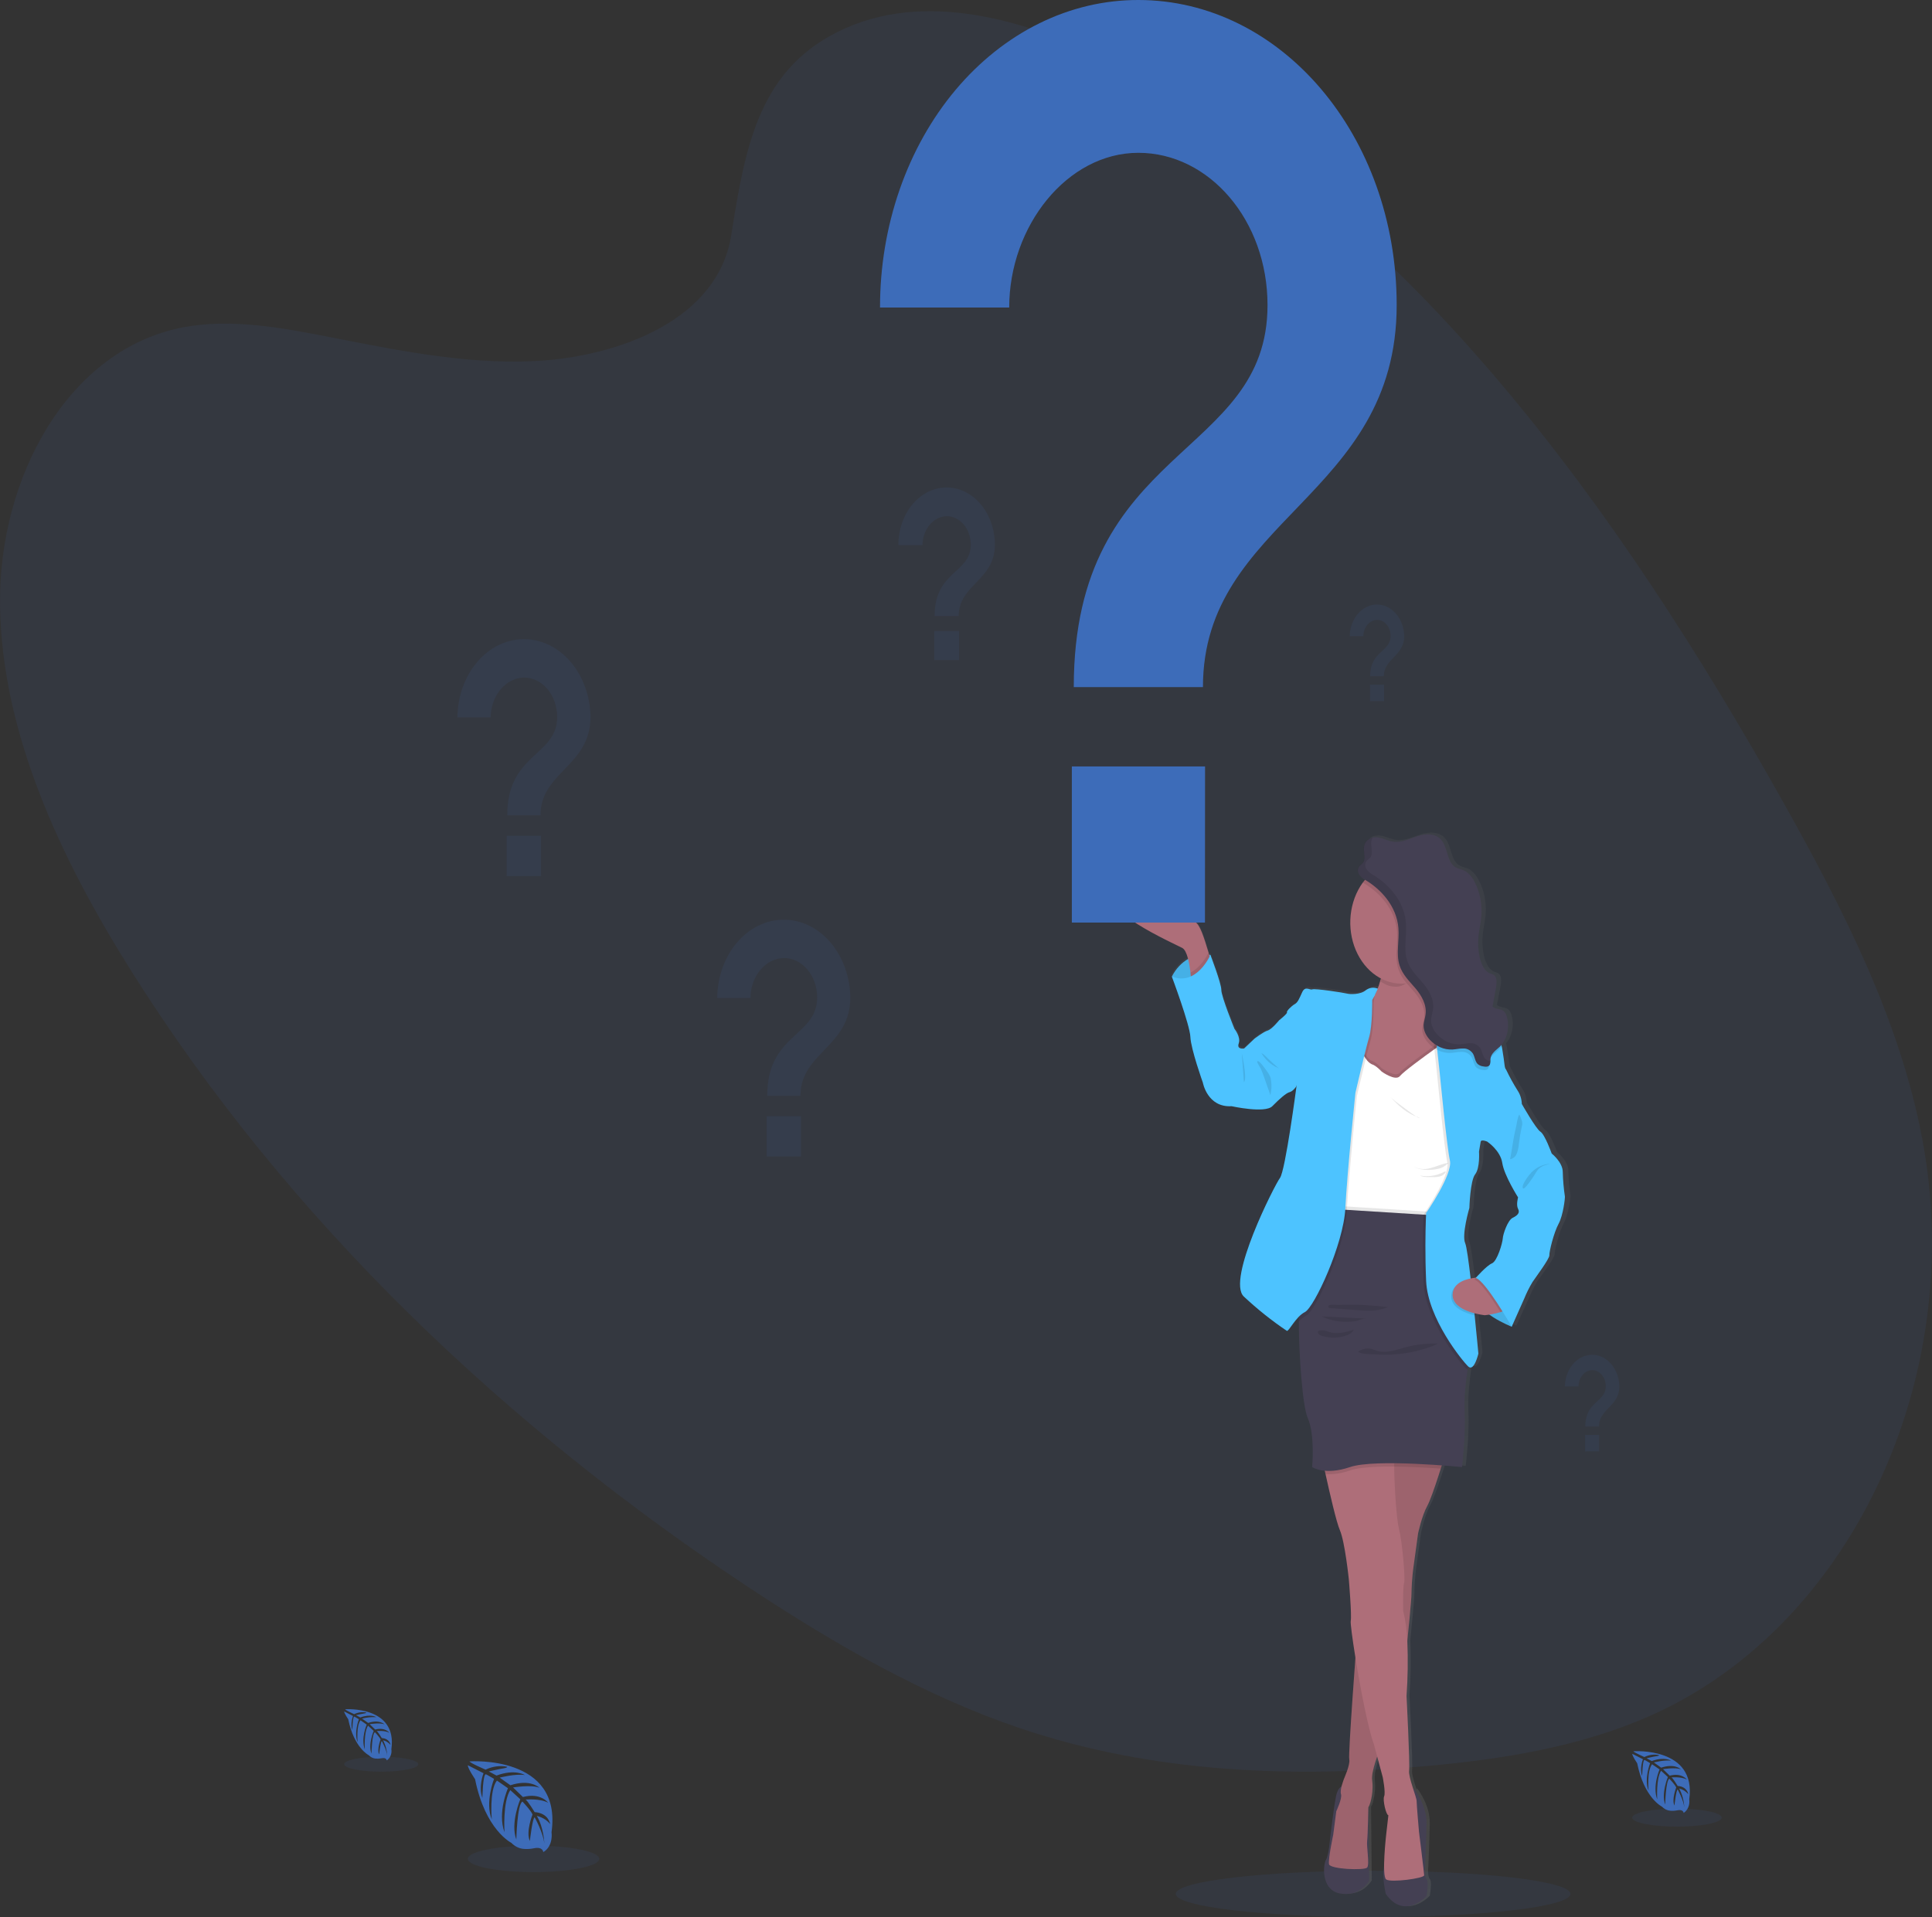 <svg width="530" height="526" viewBox="0 0 530 526" fill="none" xmlns="http://www.w3.org/2000/svg">
<rect x="0" y="0" width="530" height="526" fill="#333333" stroke="none"/>
<g id="information" clip-path="url(#clip12)">
<g id="background">
<path id="Vector" opacity="0.1" d="M232.041 7.694C255.888 -2.86 284.919 6.217 309.71 19.455C387.575 61.043 444.301 139.989 489.37 220.419C505.689 249.542 521.189 279.947 527.323 312.458C539.814 378.631 507.236 447.136 451.829 471.142C432.987 479.314 412.287 482.664 391.555 484.531C354.69 487.857 316.521 486.536 279.951 474.222C253.871 465.422 229.201 451.266 205.539 435.626C139.458 391.926 79.11 335.176 35.656 265.854C16.598 235.448 0.475 201.171 0.01 166.089C-0.454 131.007 18.747 95.755 50.338 89.789C63.399 87.325 77.215 89.89 90.693 92.53C110.538 96.421 130.652 100.513 150.27 98.816C170.537 97.05 196.897 87.621 200.592 64.582C204.504 39.847 208.226 18.236 232.041 7.694Z" fill="#3D6CB9"/>
<path id="Vector_2" d="M128.826 483.274C128.826 483.274 154.304 481.445 151.3 502.704C151.3 502.704 151.896 506.476 149.035 508.167C149.035 508.167 148.993 506.589 146.422 507.123C145.508 507.31 144.58 507.365 143.655 507.287C142.405 507.184 141.217 506.599 140.271 505.621C140.271 505.621 133.107 502.101 130.325 488.158C130.325 488.158 128.261 485.122 128.345 484.336L132.643 486.524C132.643 486.524 131.175 490.22 132.331 493.288C132.331 493.288 132.468 486.662 133.297 486.813C133.461 486.845 135.53 488.07 135.53 488.07C135.53 488.07 133.002 494.501 134.907 499.178C134.907 499.178 134.184 491.251 136.317 488.535L139.347 490.641C139.347 490.641 136.391 497.286 138.397 502.704C138.397 502.704 137.869 494.388 139.981 491.15L142.726 493.665C142.726 493.665 139.949 500.215 141.644 504.716C141.644 504.716 141.86 495.029 143.317 494.3C143.317 494.3 145.719 496.814 146.084 497.858C146.084 497.858 144.183 502.61 145.36 505.118C145.36 505.118 146.084 498.668 146.68 498.637C146.68 498.637 149.067 502.912 149.32 505.841C149.32 505.841 149.214 501.485 147.256 498.228C147.256 498.228 149.568 498.7 150.92 500.485C150.92 500.485 150.545 497.462 146.67 497.198C146.67 497.198 144.695 493.96 144.162 493.759C144.162 493.759 148.021 493.376 150.36 494.614C150.36 494.614 148.301 491.76 143.455 493.055L140.746 490.428C140.746 490.428 145.83 489.598 147.979 490.516C147.979 490.516 145.503 488.001 140.018 489.83L137.072 487.731C137.072 487.731 141.401 486.618 143.983 487.021C143.983 487.021 141.258 485.273 136.206 487.165L134.094 486.04C134.094 486.04 137.262 485.298 138.196 485.179C139.131 485.059 139.173 484.758 139.173 484.758C137.164 484.357 135.1 484.629 133.213 485.543C133.213 485.543 128.747 483.639 128.826 483.274Z" fill="#3D6CB9"/>
<path id="Vector_3" opacity="0.1" d="M146.374 513.648C156.334 513.648 164.408 512.024 164.408 510.021C164.408 508.018 156.334 506.394 146.374 506.394C136.414 506.394 128.34 508.018 128.34 510.021C128.34 512.024 136.414 513.648 146.374 513.648Z" fill="#3D6CB9"/>
<path id="Vector_4" d="M94.695 468.973C94.695 468.973 109.06 467.942 107.365 479.93C107.455 480.538 107.38 481.163 107.151 481.717C106.922 482.271 106.552 482.723 106.093 483.01C106.093 483.01 106.067 482.124 104.62 482.425C104.106 482.53 103.583 482.56 103.063 482.513C102.356 482.462 101.684 482.132 101.152 481.577C101.152 481.577 97.118 479.584 95.534 471.727C95.534 471.727 94.373 470.011 94.415 469.571L96.844 470.828C96.844 470.828 96.015 472.915 96.664 474.643C96.664 474.643 96.743 470.903 97.192 470.991C97.287 470.991 98.454 471.714 98.454 471.714C98.454 471.714 97.028 475.341 98.105 478C98.105 478 97.694 473.531 98.897 471.997L100.603 473.185C100.603 473.185 98.94 476.957 100.075 479.986C100.075 479.986 99.784 475.297 100.967 473.474L102.514 474.907C102.514 474.907 100.93 478.597 101.907 481.137C101.907 481.137 102.028 475.674 102.852 475.266C102.852 475.266 104.203 476.686 104.409 477.271C104.409 477.271 103.353 479.949 104.002 481.363C104.002 481.363 104.409 477.73 104.747 477.711C104.747 477.711 106.093 480.118 106.23 481.772C106.163 480.245 105.763 478.765 105.069 477.478C105.846 477.647 106.563 478.085 107.133 478.735C107.133 478.735 106.927 477.032 104.736 476.881C104.736 476.881 103.622 475.052 103.327 474.945C103.327 474.945 105.502 474.725 106.822 475.423C106.822 475.423 105.66 473.814 102.925 474.543L101.4 473.059C101.4 473.059 104.266 472.594 105.481 473.11C105.481 473.11 104.082 471.689 100.988 472.726L99.33 471.538C100.607 471.206 101.915 471.073 103.221 471.142C103.221 471.142 101.69 470.155 98.839 471.224L97.651 470.595C97.651 470.595 99.441 470.174 99.964 470.111C100.486 470.048 100.518 469.872 100.518 469.872C99.384 469.648 98.22 469.803 97.155 470.319C97.155 470.319 94.653 469.181 94.695 468.973Z" fill="#3D6CB9"/>
<path id="Vector_5" opacity="0.1" d="M104.588 486.096C110.204 486.096 114.756 485.179 114.756 484.047C114.756 482.915 110.204 481.998 104.588 481.998C98.973 481.998 94.42 482.915 94.42 484.047C94.42 485.179 98.973 486.096 104.588 486.096Z" fill="#3D6CB9"/>
<path id="Vector_6" d="M448.097 480.496C448.097 480.496 465.439 479.238 463.407 493.696C463.511 494.431 463.418 495.186 463.141 495.853C462.864 496.521 462.418 497.069 461.865 497.418C461.865 497.418 461.834 496.343 460.086 496.707C459.464 496.833 458.831 496.869 458.201 496.814C457.351 496.748 456.542 496.351 455.9 495.683C455.9 495.683 451.022 493.288 449.126 483.796C449.126 483.796 447.722 481.728 447.78 481.2L450.705 482.683C450.705 482.683 449.707 485.198 450.494 487.291C450.494 487.291 450.589 482.777 451.148 482.891C451.264 482.891 452.669 483.758 452.669 483.758C452.669 483.758 450.948 488.158 452.246 491.301C452.246 491.301 451.755 485.908 453.207 484.06L455.266 485.487C455.266 485.487 453.255 490.013 454.622 493.703C454.622 493.703 454.268 488.045 455.678 485.839L457.547 487.574C457.547 487.574 455.657 492.03 456.808 495.117C456.808 495.117 456.961 488.529 457.953 488.026C457.953 488.026 459.585 489.742 459.833 490.446C459.833 490.446 458.539 493.684 459.342 495.393C459.342 495.393 459.833 490.993 460.239 490.993C460.239 490.993 461.865 493.904 462.034 495.896C461.956 494.054 461.473 492.268 460.635 490.717C461.574 490.928 462.44 491.461 463.127 492.25C463.127 492.25 462.874 490.195 460.229 490.013C460.229 490.013 458.888 487.806 458.529 487.674C458.529 487.674 461.168 487.41 462.752 488.253C462.752 488.253 461.348 486.316 458.048 487.196L456.206 485.405C456.206 485.405 459.664 484.839 461.131 485.462C461.131 485.462 459.442 483.745 455.71 484.996L453.703 483.569C453.703 483.569 456.649 482.815 458.407 483.085C458.407 483.085 456.554 481.897 453.128 483.186L451.692 482.419C451.692 482.419 453.851 481.91 454.485 481.835C455.118 481.759 455.15 481.545 455.15 481.545C453.783 481.274 452.38 481.459 451.095 482.08C451.095 482.08 448.044 480.734 448.097 480.496Z" fill="#3D6CB9"/>
<path id="Vector_7" opacity="0.1" d="M460.039 501.177C466.817 501.177 472.313 500.071 472.313 498.706C472.313 497.342 466.817 496.236 460.039 496.236C453.26 496.236 447.764 497.342 447.764 498.706C447.764 500.071 453.26 501.177 460.039 501.177Z" fill="#3D6CB9"/>
</g>
<g id="woman">
<path id="Vector_8" opacity="0.1" d="M376.678 525.994C406.581 525.994 430.823 523.148 430.823 519.638C430.823 516.129 406.581 513.283 376.678 513.283C346.775 513.283 322.534 516.129 322.534 519.638C322.534 523.148 346.775 525.994 376.678 525.994Z" fill="#3D6CB9"/>
<path id="Vector_9" d="M430.818 327.89C430.485 325.677 430.293 323.437 430.242 321.189C430.242 318.493 427.165 316.104 427.165 316.104C427.165 316.104 425.264 310.868 423.997 310.095C422.73 309.322 418.818 302.47 418.818 302.47C418.773 301.118 418.36 299.821 417.641 298.774C416.469 296.939 415.398 295.016 414.436 293.016C413.908 292.249 414.172 291.708 413.38 287.239C413.338 287.006 413.291 286.78 413.232 286.566C413.232 286.466 413.18 286.378 413.148 286.277C413.988 285.273 414.574 284.008 414.838 282.626C415.103 281.244 415.035 279.802 414.642 278.464C414.5 277.931 414.241 277.454 413.892 277.081C413 276.213 411.575 276.571 410.656 275.748L411.633 270.606C411.865 269.349 411.987 267.758 411.063 267.08C410.716 266.884 410.351 266.738 409.975 266.646C408.391 266.017 407.473 264.025 407.061 262.107C406.665 260.261 406.558 258.343 406.744 256.45C406.924 254.627 407.372 252.854 407.536 251.025C407.834 247.642 407.15 244.239 405.599 241.382C404.995 240.15 404.106 239.15 403.038 238.503C402.061 237.982 400.926 237.875 400.013 237.246C398.049 235.756 398.149 232.217 396.581 230.187C395.014 228.157 392.237 228.163 389.951 228.861C387.665 229.558 385.389 230.747 383.045 230.451C381.535 230.25 380.121 229.433 378.605 229.244C378.172 229.195 377.735 229.218 377.307 229.313V229.257C376.188 229.496 375.158 230.237 374.894 231.501C374.835 231.801 374.81 232.11 374.82 232.419C374.82 233.154 374.968 233.921 374.979 234.625C374.998 234.905 374.97 235.186 374.897 235.453C374.823 235.72 374.706 235.966 374.551 236.178C374.25 236.561 373.807 236.762 373.495 237.158C373.368 237.31 373.268 237.49 373.202 237.689C373.136 237.888 373.104 238.101 373.11 238.315C373.11 239.434 374.282 240.421 375.068 240.873H375.1C374.889 241.125 374.678 241.389 374.482 241.659C372.227 244.691 370.984 248.603 370.987 252.653C371.007 255.925 371.828 259.118 373.351 261.841C374.875 264.564 377.033 266.697 379.561 267.979L379.45 268.387C379.228 269.195 378.969 269.989 378.674 270.763C378.128 270.544 377.548 270.471 376.976 270.547C376.403 270.623 375.851 270.847 375.359 271.203C373.849 272.46 370.898 272.36 370.111 272.127C369.324 271.895 361.136 270.663 360.476 270.971C359.816 271.279 358.512 269.896 357.662 271.744C356.812 273.592 356.417 274.591 355.551 275.057C354.685 275.522 353.191 276.98 353.391 277.288C353.592 277.596 351.227 279.444 351.227 279.444C351.227 279.444 349.194 281.959 348.017 282.292C346.84 282.625 344.348 284.53 344.348 284.53L341.46 287.22C341.46 287.22 339.301 287.61 339.956 285.837C340.61 284.064 338.773 281.833 338.773 281.833C338.773 281.833 335.104 272.976 335.104 271.147C335.104 269.317 332.09 261.517 332.09 261.517L331.72 261.473L331.551 260.9C330.997 259.046 330.279 256.771 329.73 255.438C328.674 252.892 328.024 252.628 328.024 252.628C328.024 252.628 315.312 241.263 307.055 244.727C298.798 248.19 322.127 258.512 324.223 259.593C324.957 259.97 325.485 261.19 325.855 262.617C323.995 263.684 322.429 265.361 321.341 267.45C321.341 267.45 326.388 280.771 326.52 284.083C326.652 287.396 329.994 296.655 329.994 296.655C329.994 296.655 331.24 303.513 337.986 303.124C337.986 303.124 347.294 305.16 349.326 303.124C351.359 301.087 353.191 299.49 354.178 299.258C354.904 298.974 355.542 298.437 356.01 297.718C356.01 297.718 352.932 320.819 351.422 322.824C349.912 324.829 336.572 350.765 341.36 355.404C345.152 358.901 349.16 362.052 353.349 364.833C353.756 365.072 354.975 362.652 356.717 360.936C356.717 361.37 356.717 361.81 356.717 362.275C356.749 371.503 357.773 385.533 359.188 388.676C361.3 393.296 360.434 402.229 360.434 402.229C361.544 402.851 362.75 403.195 363.976 403.241C364.04 403.542 364.114 403.869 364.182 404.184C365.339 409.382 367.213 417.422 368.168 419.559C369.61 422.796 370.655 433.043 370.655 433.043C370.655 433.043 371.51 443.1 371.183 444.515C371.056 445.049 371.61 449.235 372.481 454.572C371.954 461.795 370.95 475.718 370.782 480.753C370.782 480.848 370.782 480.942 370.782 481.03V481.118C370.784 481.174 370.784 481.231 370.782 481.288C370.782 481.401 370.782 481.501 370.782 481.596C370.765 481.912 370.776 482.23 370.813 482.545C370.879 483.024 370.848 483.515 370.723 483.978C370.35 485.37 369.875 486.72 369.303 488.014C369.063 488.649 368.851 489.3 368.67 489.962C368.142 490.239 367.498 490.911 367.139 492.552C366.484 495.557 365.502 503.867 365.502 503.867C365.502 503.867 365.106 508.952 364.325 510.109C363.544 511.266 362.741 518.501 368.321 519.425C373.902 520.349 376.314 515.905 376.314 515.905L376.119 495.739V495.701C376.232 495.532 376.329 495.349 376.409 495.155V495.104C376.446 495.01 376.488 494.909 376.525 494.796L376.573 494.645L376.657 494.4C376.654 494.371 376.654 494.341 376.657 494.312C377.199 492.381 377.361 490.327 377.133 488.309V488.208V488.051C377.133 488.001 377.133 487.944 377.133 487.894V487.58C377.133 487.542 377.133 487.498 377.133 487.46C377.133 487.326 377.143 487.188 377.164 487.046C377.164 487.046 377.164 486.995 377.164 486.97L377.196 486.725V486.618C377.196 486.536 377.196 486.455 377.238 486.367C377.236 486.346 377.236 486.325 377.238 486.304C377.291 486.015 377.354 485.675 377.423 485.399V485.329L377.502 485.028C377.581 484.707 377.671 484.399 377.766 484.06V483.997C377.766 483.896 377.824 483.796 377.856 483.701V483.664C377.951 483.356 378.051 483.035 378.146 482.771L378.173 482.689L378.257 482.438L378.283 482.363L378.484 481.803L380.031 487.492C380.031 487.492 380.886 491.729 380.427 492.728C379.968 493.728 380.955 497.889 381.604 497.964L380.997 503.201C380.669 506.088 380.473 508.994 380.411 511.907C380.369 512.24 380.327 512.535 380.295 512.736C379.873 515.421 380.886 519.582 380.886 519.582C386.06 526.867 392.226 520.148 392.226 520.148C392.226 520.148 392.944 516.294 392.226 515.527C391.508 514.761 391.83 511.982 391.83 511.982C391.83 511.982 392.157 505.124 392.221 500.12C392.284 495.117 388.784 490.691 388.784 490.691L388.589 490.899C387.95 488.938 387.221 486.65 387.374 485.625C387.638 483.852 386.651 465.139 386.651 465.139C387.016 460.122 387.094 455.082 386.883 450.052C386.968 449.204 387.047 448.368 387.126 447.538C387.522 443.515 387.844 440.077 387.971 438.273V438.059C388.003 437.575 388.018 437.229 388.013 437.066C388.013 436.437 388.013 435.72 388.066 434.935C388.187 432.772 388.472 430.365 388.472 430.365L389.845 420.427C389.845 420.427 390.901 415.574 392.406 412.883L392.585 412.544C392.643 412.424 392.701 412.292 392.765 412.154L392.791 412.098C392.849 411.966 392.912 411.827 392.97 411.683L392.997 411.626C393.208 411.13 393.435 410.558 393.673 409.929C393.673 409.879 393.71 409.835 393.725 409.784L393.905 409.307C393.905 409.244 393.947 409.181 393.974 409.118C394 409.055 394.084 408.797 394.142 408.64C394.169 408.577 394.191 408.512 394.211 408.445C394.28 408.257 394.354 408.062 394.422 407.861L394.523 407.572C394.57 407.427 394.623 407.283 394.676 407.138L394.802 406.755C394.839 406.66 394.871 406.566 394.903 406.472L395.045 406.038C395.045 405.975 395.093 405.906 395.114 405.843C395.489 404.73 395.848 403.63 396.17 402.631C396.27 402.317 396.37 402.002 396.46 401.726C399.818 401.971 402.098 402.191 402.098 402.191C402.098 402.191 403.154 393.183 402.816 387.255C402.595 383.207 403.228 378.115 403.645 375.312C403.693 375.004 403.735 374.727 403.777 374.476L403.867 374.564C405.509 376.104 406.686 371.019 406.686 371.019C406.686 371.019 406.243 366.273 405.63 360.521L405.567 359.949C406.513 360.189 407.47 360.363 408.434 360.471C408.434 360.471 408.961 360.414 409.685 360.307C411.686 361.686 413.797 362.824 415.988 363.702L419.478 356.033C420.134 354.443 420.902 352.923 421.774 351.488C422.83 349.948 426.557 345.02 426.494 344.096C426.431 343.172 427.74 337.854 429.049 335.465C430.358 333.076 430.881 328.274 430.818 327.89ZM416.268 333.743C414.89 334.434 413.581 338.287 413.518 339.444C413.454 340.601 412.008 345.68 410.503 346.296C409.115 346.862 406.464 349.766 406.042 350.231C405.609 350.275 405.118 350.344 404.606 350.445C404.031 345.585 403.46 341.562 403.096 340.752C402.04 338.438 404.252 331.046 404.252 331.046C404.252 331.046 404.469 323.578 405.836 321.806C407.203 320.033 406.892 315.564 406.892 315.564C406.892 315.564 407.219 313.715 407.351 312.873C407.483 312.031 409.299 312.873 409.315 312.873C409.315 312.873 412.852 315.18 413.38 318.644C413.908 322.107 417.773 328.117 417.773 328.117C417.773 328.117 417.181 330.197 417.773 331.26C418.364 332.322 417.646 333.051 416.268 333.743Z" fill="url(#paint0_linear)"/>
<path id="Vector_10" d="M321.489 267.922C322.565 265.808 324.141 264.12 326.018 263.066C327.896 262.013 329.993 261.642 332.047 262.001V270.996H327.46L323.87 269.915L321.489 267.922Z" fill="#4DC3FF"/>
<path id="Vector_11" opacity="0.1" d="M321.489 267.922C322.565 265.808 324.141 264.12 326.018 263.066C327.896 262.013 329.993 261.642 332.047 262.001V270.996H327.46L323.87 269.915L321.489 267.922Z" fill="black"/>
<path id="Vector_12" d="M332.39 264.383L326.768 269.072C326.768 269.072 326.72 268.136 326.578 266.853C326.298 264.427 325.67 260.787 324.313 260.083C322.249 259.002 299.268 248.706 307.419 245.242C315.57 241.778 328.077 253.131 328.077 253.131C328.077 253.131 328.721 253.395 329.751 255.928C330.279 257.261 331.002 259.53 331.546 261.384C332.047 263.057 332.39 264.383 332.39 264.383Z" fill="#AE6E79"/>
<path id="Vector_13" d="M377.307 271.606L377.946 271.247L379.741 273.686L378.273 277.414L375.771 276.219L376.351 273.24L377.307 271.606Z" fill="#4DC3FF"/>
<path id="Vector_14" d="M368.802 489.925C368.802 489.925 367.186 489.698 366.542 492.697C365.898 495.695 364.927 504.012 364.927 504.012C364.927 504.012 364.541 509.084 363.765 510.241C362.989 511.398 362.218 518.62 367.703 519.538C373.189 520.456 375.58 516.024 375.58 516.024L375.385 495.865L368.802 489.925Z" fill="#444053"/>
<path id="Vector_15" d="M387.944 490.83C387.944 490.83 391.397 495.23 391.334 500.221C391.27 505.212 390.943 512.058 390.943 512.058C390.943 512.058 390.626 514.83 391.334 515.597C392.041 516.364 391.334 520.211 391.334 520.211C391.334 520.211 385.263 526.918 380.163 519.645C380.163 519.645 379.17 515.49 379.582 512.812C379.994 510.134 381.145 498.096 381.145 498.096L387.944 490.83Z" fill="#444053"/>
<path id="Vector_16" d="M396.497 398.91C396.497 398.91 393.013 410.514 391.524 413.204C390.035 415.894 389.011 420.747 389.011 420.747L387.654 430.66C387.389 432.877 387.238 435.11 387.2 437.349C387.264 439.58 383.843 472.091 383.843 472.091L378.421 480.32C378.421 480.32 376.035 486.084 376.42 488.491C376.805 490.899 376.161 494.721 375.364 495.871C375.364 495.871 375.237 503.414 375.042 505.093C374.847 506.771 375.755 511.555 375.042 512.397C374.329 513.239 364.842 512.862 364.584 511.473C364.325 510.084 365.745 503.402 365.745 503.402L366.585 496.946C366.585 496.946 368.263 493.413 367.878 492.257C367.493 491.1 368.585 488.416 368.649 488.183C368.712 487.951 370.46 484.186 370.138 482.727C369.816 481.269 372.17 450.254 372.17 450.254L378.817 394.679L396.497 398.91Z" fill="#AE6E79"/>
<path id="Vector_17" opacity="0.1" d="M396.497 398.91C396.497 398.91 395.969 400.657 395.246 402.951C394.095 406.572 392.437 411.557 391.524 413.204C390.041 415.894 389.006 420.747 389.006 420.747L387.649 430.666C387.387 432.883 387.237 435.117 387.2 437.355C387.2 438.235 386.704 443.848 386.071 450.316C385.094 460.204 383.843 472.097 383.843 472.097L378.421 480.326C378.421 480.326 378.146 480.954 377.803 481.948C377.122 483.833 376.161 486.895 376.42 488.473C376.805 490.855 376.161 494.696 375.364 495.852C375.364 495.852 375.232 503.395 375.042 505.074C374.852 506.752 375.755 511.53 375.042 512.378C374.329 513.227 364.842 512.843 364.584 511.46C364.325 510.078 365.745 503.389 365.745 503.389L366.585 496.927C366.585 496.927 368.263 493.394 367.873 492.238C367.482 491.081 368.585 488.397 368.649 488.165C368.712 487.932 370.46 484.167 370.138 482.708C369.889 481.596 371.193 463.385 371.801 454.748C372.006 452.033 372.138 450.266 372.138 450.266L377.856 402.455L378.321 398.602L378.785 394.692L396.497 398.91Z" fill="black"/>
<path id="Vector_18" d="M390.69 514.515C390.748 515.364 381.583 516.596 380.274 515.672C378.964 514.748 380.274 503.295 380.274 503.295L380.87 498.071C380.232 497.989 379.26 493.841 379.709 492.841C380.158 491.842 379.323 487.618 379.323 487.618L377.803 481.96L376.874 478.497C375.364 474.53 373.178 463.215 371.822 454.767C370.966 449.462 370.423 445.281 370.544 444.747C370.866 443.364 370.016 433.294 370.016 433.294C370.016 433.294 368.96 423.067 367.567 419.842C366.622 417.705 364.779 409.677 363.639 404.498C363.058 401.839 362.657 399.928 362.657 399.928C362.657 399.928 372.413 398.954 378.331 398.614C381.05 398.457 382.961 398.438 382.739 398.702C382.517 398.966 382.459 400.374 382.47 402.411C382.496 407.685 383.114 416.963 383.769 419.459C384.671 422.916 385.574 433.288 385.189 434.293C384.803 435.299 384.93 441.981 384.93 441.981C385.595 444.696 385.978 447.497 386.07 450.323C386.277 455.329 386.203 460.346 385.849 465.34C385.849 465.34 386.815 484.022 386.556 485.788C386.297 487.555 388.62 493.093 388.62 494.168C388.62 495.242 389.264 502.547 389.264 502.547C389.264 502.547 390.648 513.673 390.69 514.515Z" fill="#AE6E79"/>
<path id="Vector_19" d="M395.784 289.98L394.675 291.406L393.952 292.337L389.729 297.743L378.816 299.207L373.009 297.359L371.573 296.9C371.573 296.9 371.573 293.431 371.832 289.269C372.201 283.932 373.083 277.452 375.19 275.685C376.244 274.702 377.086 273.433 377.644 271.983C378.066 270.983 378.419 269.945 378.7 268.877C378.743 268.739 378.774 268.607 378.811 268.469C379.286 266.606 379.629 264.699 379.835 262.767C379.835 262.767 381.229 261.85 383.167 260.781C388.219 257.971 396.946 254.093 393.91 262.767C393.464 264.038 393.083 265.339 392.77 266.665C392.722 266.86 392.68 267.054 392.643 267.243C391.629 272.071 392.3 275 393.055 276.615C393.182 276.895 393.329 277.162 393.493 277.414C393.699 277.751 393.946 278.05 394.227 278.3L395.483 287.798L395.589 288.584L395.784 289.98Z" fill="#AE6E79"/>
<path id="Vector_20" opacity="0.1" d="M393.916 263.233C393.34 264.88 394.196 261.887 393.916 263.233C391.614 265.181 386.192 270.732 383.146 270.732C381.087 270.732 380.469 270.285 378.706 269.336C379.24 267.347 379.62 265.304 379.841 263.233C379.841 263.233 398.113 251.239 393.916 263.233Z" fill="black"/>
<path id="Vector_21" d="M398.566 253.131C398.563 257.271 397.275 261.263 394.948 264.339C392.622 267.416 389.422 269.359 385.965 269.795C385.479 269.852 384.988 269.889 384.492 269.889C381.708 269.889 378.987 268.906 376.672 267.065C374.358 265.224 372.554 262.606 371.488 259.544C370.423 256.482 370.144 253.112 370.687 249.861C371.231 246.611 372.571 243.625 374.539 241.281C376.508 238.937 379.016 237.341 381.746 236.694C384.476 236.048 387.306 236.38 389.878 237.648C392.45 238.917 394.648 241.064 396.194 243.82C397.741 246.576 398.566 249.816 398.566 253.131Z" fill="#AE6E79"/>
<path id="Vector_22" opacity="0.1" d="M400.567 327.419L398.561 333.648C398.561 333.648 396.93 333.73 394.385 333.824C385.796 334.151 366.87 334.566 366.025 331.939C365.836 331.272 365.736 330.574 365.729 329.87C365.618 325.866 367.186 319.719 367.186 319.719C367.186 319.719 368.089 307.417 368.089 306.883C368.089 306.348 367.313 297.73 367.313 297.73L368.865 290.815L373.189 287.201C373.189 287.201 375.126 290.74 376.288 291.042C377.449 291.344 379.001 293.047 379.001 293.047C379.001 293.047 382.808 295.813 384.038 294.273C385.268 292.733 394.818 285.969 394.818 285.969L399.855 292.582L400.567 327.419Z" fill="black"/>
<path id="Vector_23" d="M400.567 328.374L398.561 334.598C398.561 334.598 396.93 334.686 394.385 334.78H394.137C393.039 334.824 391.782 334.868 390.441 334.899C383.615 335.088 374.213 335.138 369.298 334.271C367.45 333.956 366.241 333.504 366.041 332.888C365.929 332.517 365.851 332.134 365.808 331.744C365.777 331.455 365.755 331.115 365.745 330.82C365.634 326.816 367.202 320.668 367.202 320.668C367.202 320.668 368.105 308.366 368.105 307.832C368.105 307.298 367.329 298.679 367.329 298.679L368.881 291.765L371.853 289.288L373.205 288.157C373.659 288.967 374.155 289.744 374.688 290.482C375.105 291.148 375.662 291.671 376.303 291.997C377.47 292.305 379.017 294.003 379.017 294.003C379.017 294.003 382.823 296.768 384.054 295.228C384.988 294.053 390.795 289.822 393.477 287.893C394.301 287.295 394.834 286.925 394.834 286.925L395.51 287.817L399.87 293.537L400.567 328.374Z" fill="white"/>
<path id="Vector_24" opacity="0.1" d="M332.39 264.383L326.768 269.072C326.768 269.072 326.72 268.136 326.578 266.853C329.355 265.458 331.044 262.371 331.53 261.385C332.047 263.057 332.39 264.383 332.39 264.383Z" fill="black"/>
<path id="Vector_25" d="M352.146 280.299L350.921 279.909C350.921 279.909 348.915 282.424 347.753 282.757C346.592 283.09 344.142 284.982 344.142 284.982L341.297 287.673C341.297 287.673 339.185 288.062 339.813 286.29C340.441 284.517 338.652 282.292 338.652 282.292C338.652 282.292 335.035 273.454 335.035 271.605C335.035 269.757 332.047 262 332.047 262C332.047 262 328.299 270.688 321.457 267.922C321.457 267.922 326.43 281.217 326.557 284.523C326.684 287.83 329.978 297.051 329.978 297.051C329.978 297.051 331.208 303.897 337.855 303.513C337.855 303.513 347.025 305.544 349.026 303.513C351.026 301.483 352.832 299.886 353.777 299.654C354.722 299.421 355.582 298.12 355.582 298.12V288.98L352.146 280.299Z" fill="#4DC3FF"/>
<path id="Vector_26" opacity="0.1" d="M340.652 288.98C340.652 288.98 342.268 296.133 341.233 296.9L340.652 288.98Z" fill="black"/>
<path id="Vector_27" opacity="0.1" d="M394.386 334.748C385.796 335.075 366.87 335.484 366.025 332.863C365.836 332.196 365.736 331.498 365.729 330.794L393.789 332.555L394.386 334.748Z" fill="black"/>
<path id="Vector_28" opacity="0.1" d="M396.497 398.91C396.497 398.91 395.969 400.657 395.246 402.952C391.682 402.694 386.962 402.424 382.48 402.386C380.896 402.386 379.344 402.386 377.877 402.449C374.762 402.562 372.069 402.864 370.354 403.442C368.184 404.237 365.917 404.586 363.649 404.473C363.068 401.814 362.667 399.903 362.667 399.903C362.667 399.903 372.423 398.929 378.341 398.589L378.806 394.679L396.497 398.91Z" fill="black"/>
<path id="Vector_29" d="M404.052 370.773L402.953 373.539C402.953 373.539 402.8 374.363 402.605 375.67C402.193 378.486 401.549 383.565 401.792 387.614C402.114 393.535 401.079 402.524 401.079 402.524C401.079 402.524 377.322 400.142 370.354 402.524C363.385 404.906 359.953 402.524 359.953 402.524C359.953 402.524 360.798 393.61 358.729 388.997C357.319 385.854 356.327 371.823 356.295 362.595C356.295 358.34 356.474 355.115 356.923 354.461C358.343 352.387 364.409 331.63 364.409 331.63L365.792 331.719L369.488 331.951L390.5 333.271L393.799 333.479L394.148 334.736L404.052 370.773Z" fill="#444053"/>
<path id="Vector_30" d="M414.51 361.546L414.705 364.01C414.705 364.01 404.3 359.974 404.828 355.015C405.355 350.055 404.828 350.614 404.828 350.614L413.19 351.457L414.51 361.546Z" fill="#4DC3FF"/>
<path id="Vector_31" opacity="0.1" d="M414.51 361.546L414.705 364.01C414.705 364.01 404.3 359.974 404.828 355.015C405.355 350.055 404.828 350.614 404.828 350.614L413.19 351.457L414.51 361.546Z" fill="black"/>
<path id="Vector_32" opacity="0.1" d="M347.595 290.966C348.657 292.041 349.909 292.817 351.258 293.236C350.868 293.135 350.505 292.919 350.203 292.607C349.458 291.979 348.751 291.293 348.033 290.627C347.452 290.086 346.729 289.188 346.016 288.968C346.483 289.697 347.012 290.367 347.595 290.966Z" fill="black"/>
<path id="Vector_33" opacity="0.1" d="M347.753 294.204C348.088 294.654 348.359 295.165 348.556 295.719C348.889 297.283 348.869 298.925 348.498 300.477L346.829 295.687C346.539 294.87 346.249 294.053 345.9 293.273C345.747 292.94 344.786 291.551 344.897 291.262C345.193 290.445 347.442 293.745 347.753 294.204Z" fill="black"/>
<path id="Vector_34" opacity="0.1" d="M394.301 320.731C395.438 320.567 396.502 319.974 397.336 319.04C395.621 319.297 393.995 320.102 392.305 320.523C390.737 320.957 389.092 320.776 387.617 320.008C389.56 321.139 392.231 321.177 394.301 320.731Z" fill="black"/>
<path id="Vector_35" opacity="0.1" d="M389.449 306.656C389.141 306.711 388.828 306.618 388.578 306.398C387.29 305.518 386.019 304.601 384.766 303.645C383.547 302.709 382.074 301.759 381.034 300.578C383.594 303.331 385.98 305.657 389.449 306.656Z" fill="black"/>
<path id="Vector_36" opacity="0.1" d="M393.028 322.962C393.705 322.999 394.382 322.933 395.045 322.767C395.715 322.601 396.308 322.138 396.703 321.472C396.463 321.407 396.211 321.454 396.001 321.604C393.955 322.629 391.709 322.95 389.518 322.528C390.568 323.063 391.914 322.956 393.028 322.962Z" fill="black"/>
<path id="Vector_37" opacity="0.1" d="M380.801 358.654C379.457 359.137 378.076 359.459 376.678 359.616C375.59 359.676 374.501 359.65 373.416 359.54L368.136 359.144L365.497 358.943C365.185 358.943 363.913 358.943 364.541 358.195C364.858 357.831 366.621 358.063 367.075 358.044C367.952 358.011 368.831 357.992 369.715 357.988C371.462 357.988 373.215 357.988 374.962 358.114C376.921 358.227 378.848 358.403 380.801 358.654Z" fill="black"/>
<path id="Vector_38" opacity="0.1" d="M374.683 361.766C373.785 361.722 372.629 362.357 371.705 362.495C370.672 362.64 369.63 362.689 368.59 362.639C366.533 362.581 364.5 362.087 362.588 361.181C366.616 361.426 370.655 361.571 374.683 361.766Z" fill="black"/>
<path id="Vector_39" opacity="0.1" d="M363.374 365.06C363.765 365.154 364.149 365.28 364.525 365.437C366.753 366.191 369.124 365.525 371.388 364.858C370.824 365.87 369.805 366.304 368.786 366.581C367.128 367.081 365.401 367.156 363.718 366.801C363.19 366.675 361.865 366.449 361.606 365.795C361.173 364.833 362.878 364.965 363.374 365.06Z" fill="black"/>
<path id="Vector_40" opacity="0.1" d="M375.866 370.019C376.534 370.182 377.193 370.392 377.84 370.648C380.348 371.39 382.95 370.371 385.469 369.686C388.496 368.868 391.6 368.525 394.702 368.668C394.148 368.668 393.266 369.246 392.722 369.441C392.01 369.699 391.286 369.937 390.563 370.151C389.143 370.566 387.702 370.906 386.25 371.151C383.319 371.655 380.353 371.809 377.397 371.61C376.045 371.522 373.701 371.685 372.545 370.874C373.544 370.167 374.71 369.867 375.866 370.019Z" fill="black"/>
<path id="Vector_41" opacity="0.1" d="M376.81 275.214C376.81 275.214 376.937 282.292 375.971 285.523C375.665 286.528 375.19 288.383 374.672 290.464C374.107 292.771 373.49 295.354 373.014 297.378C372.539 299.402 372.223 300.76 372.223 300.76C372.223 300.76 370.042 321.906 369.477 331.983C369.477 332.159 369.477 332.341 369.446 332.511C369.414 333.076 369.361 333.667 369.282 334.277C368.026 344.284 360.777 359.716 358.343 360.948C357.584 361.363 356.891 361.931 356.295 362.627C356.295 358.371 356.474 355.146 356.923 354.493C358.343 352.418 364.409 331.662 364.409 331.662L365.792 331.75C365.761 331.461 365.74 331.121 365.729 330.826C365.618 326.822 367.186 320.674 367.186 320.674C367.186 320.674 368.089 308.372 368.089 307.838C368.089 307.304 367.313 298.686 367.313 298.686L368.865 291.771L371.837 289.294C372.207 283.958 373.088 277.477 375.195 275.71C376.25 274.727 377.091 273.458 377.65 272.008C378.067 272.077 377.307 271.637 377.307 271.637L376.81 275.214Z" fill="black"/>
<path id="Vector_42" d="M377.945 271.247C377.407 271.028 376.835 270.954 376.27 271.03C375.705 271.106 375.161 271.331 374.677 271.687C373.189 272.944 370.285 272.838 369.509 272.611C368.733 272.385 360.666 271.147 360.006 271.455C359.346 271.763 358.069 270.38 357.229 272.228C356.39 274.076 356.004 275.069 355.165 275.528C354.326 275.987 352.837 277.451 353.053 277.759C353.27 278.067 350.942 279.909 350.942 279.909L355.651 298.139C355.651 298.139 352.615 321.196 351.132 323.195C349.648 325.194 336.476 351.098 341.191 355.712C344.923 359.207 348.873 362.359 353.006 365.141C353.534 365.449 355.392 361.3 357.974 359.993C360.555 358.685 368.564 341.386 369.06 331.549C369.556 321.711 371.837 299.804 371.837 299.804C371.837 299.804 374.614 287.811 375.58 284.58C376.546 281.349 376.419 274.271 376.419 274.271L377.945 271.247Z" fill="#4DC3FF"/>
<path id="Vector_43" opacity="0.1" d="M404.051 370.774L402.953 373.539C402.953 373.539 402.8 374.363 402.605 375.67C402.409 375.641 402.225 375.542 402.077 375.387C400.462 373.847 390.99 362.243 390.521 351.941C390.188 344.341 390.346 337.791 390.452 334.874C390.484 333.956 390.515 333.403 390.515 333.284C390.515 333.284 397.875 322.673 397.035 318.914C396.196 315.155 394.258 295.027 394.258 295.027L393.973 292.387L393.482 287.924L392.31 277.125L393.525 277.464C393.731 277.801 393.978 278.1 394.258 278.35L395.515 287.849L399.876 293.569L400.588 328.393L398.582 334.616C398.582 334.616 396.951 334.704 394.406 334.799H394.158L404.051 370.774Z" fill="black"/>
<path id="Vector_44" d="M408.117 313.288C408.117 313.288 406.311 312.439 406.185 313.288C406.058 314.137 405.731 315.972 405.731 315.972C405.731 315.972 406.053 320.435 404.675 322.202C403.297 323.968 403.091 331.423 403.091 331.423C403.091 331.423 400.916 338.803 401.945 341.11C402.32 341.946 402.901 346.139 403.482 351.167C403.851 354.31 404.215 357.761 404.537 360.917C405.123 366.65 405.562 371.396 405.562 371.396C405.562 371.396 404.395 376.469 402.779 374.929C401.164 373.388 391.693 361.785 391.228 351.482C390.912 344.247 391.038 337.961 391.144 334.862C391.186 333.548 391.228 332.806 391.228 332.806C391.228 332.806 398.588 322.195 397.748 318.43C396.909 314.665 394.971 294.543 394.971 294.543L394.633 291.432L394.269 288.087L394.185 287.352L393.018 276.666C393.224 276.722 400.467 278.671 401.423 279.809C402.378 280.947 408.286 282.575 408.286 282.575C409.177 282.862 409.987 283.43 410.631 284.217C411.275 285.004 411.731 285.982 411.95 287.05C412.008 287.264 412.05 287.49 412.092 287.723C412.868 292.186 412.62 292.72 413.148 293.493C413.676 294.267 408.117 313.288 408.117 313.288Z" fill="#4DC3FF"/>
<path id="Vector_45" opacity="0.1" d="M404.58 360.911C401.94 360.282 398.023 358.83 398.112 355.624C398.192 352.626 401.222 351.545 403.518 351.161C403.888 354.292 404.252 357.755 404.58 360.911Z" fill="black"/>
<path id="Vector_46" d="M412.768 359.314C412.662 359.584 412.24 359.817 411.638 360.024C410.226 360.425 408.792 360.704 407.346 360.86C407.346 360.86 398.371 360.012 398.498 355.165C398.593 351.689 402.647 350.765 404.923 350.558C405.426 350.502 405.932 350.477 406.438 350.482C406.438 350.482 413.153 358.321 412.768 359.314Z" fill="#AE6E79"/>
<path id="Vector_47" opacity="0.1" d="M412.768 359.314C412.662 359.584 412.24 359.817 411.638 360.024C409.299 356.297 406.037 351.513 404.437 351.092L404.923 350.558C405.426 350.502 405.932 350.477 406.438 350.482C406.438 350.482 413.153 358.321 412.768 359.314Z" fill="black"/>
<path id="Vector_48" d="M410.508 292.978L413.148 293.443C414.101 295.442 415.159 297.367 416.315 299.207C417.025 300.257 417.432 301.551 417.477 302.897C417.477 302.897 421.352 309.736 422.577 310.503C423.801 311.27 425.676 316.5 425.676 316.5C425.676 316.5 428.711 318.883 428.711 321.573C428.765 323.816 428.959 326.052 429.292 328.261C429.361 328.645 428.843 333.416 427.55 335.804C426.256 338.193 424.963 343.461 425.032 344.404C425.1 345.347 421.415 350.25 420.386 351.783C419.526 353.218 418.771 354.736 418.126 356.322L414.705 364.01C414.705 364.01 407.473 351.325 404.828 350.633C404.828 350.633 407.795 347.251 409.278 346.635C410.762 346.019 412.187 340.978 412.25 339.796C412.314 338.614 413.607 334.799 414.959 334.139C416.31 333.479 417.028 332.756 416.447 331.675C415.867 330.593 416.447 328.532 416.447 328.532C416.447 328.532 412.636 322.535 412.118 319.103C411.601 315.67 408.117 313.338 408.117 313.338L406.116 307.492L410.508 292.978Z" fill="#4DC3FF"/>
<path id="Vector_49" opacity="0.1" d="M420.111 321.674C421.572 320.205 423.411 319.375 425.322 319.323C424.097 319.574 422.809 319.895 421.912 320.913C421.559 321.354 421.243 321.834 420.967 322.346C420.66 322.868 418.169 326.639 417.799 326.042C417.181 325.169 419.61 322.183 420.111 321.674Z" fill="black"/>
<path id="Vector_50" opacity="0.1" d="M414.262 318.034C414.657 317.993 415.036 317.828 415.36 317.555C415.684 317.282 415.941 316.912 416.104 316.481C416.419 315.615 416.613 314.694 416.68 313.753C416.869 312.179 417.135 310.62 417.477 309.083C417.579 308.779 417.623 308.451 417.604 308.125C417.584 307.798 417.503 307.481 417.366 307.197C417.224 306.706 417.033 306.237 416.796 305.801C416.321 306.43 416.183 307.895 415.988 308.737C415.745 309.78 415.523 310.83 415.312 311.88C415.201 312.383 414.325 318.034 414.262 318.034Z" fill="black"/>
<path id="Vector_51" opacity="0.1" d="M411.976 287C411.716 287.405 411.416 287.772 411.084 288.094C410.028 289.093 408.629 289.936 408.497 291.513C408.534 292.026 408.48 292.542 408.339 293.028C408.001 293.72 407.172 293.657 406.512 293.525C405.955 293.465 405.421 293.231 404.965 292.846C404.274 292.142 404.21 290.885 403.682 289.998C403.361 289.541 402.956 289.178 402.499 288.937C402.041 288.696 401.543 288.584 401.043 288.609C400.055 288.571 399.073 288.835 398.086 288.886C397.452 288.924 396.816 288.873 396.191 288.735C395.985 288.697 395.78 288.647 395.579 288.584C395.137 288.455 394.706 288.28 394.29 288.062C394.075 287.96 393.865 287.843 393.662 287.71C393.001 287.306 392.389 286.799 391.841 286.202C390.875 285.146 390.072 283.687 390.151 282.122C390.199 281.16 390.563 280.274 390.679 279.325C391.075 276.609 389.56 274.045 387.918 272.102C387.264 271.329 386.567 270.581 385.912 269.795C384.893 268.676 384.088 267.308 383.552 265.785C383.112 264.164 382.968 262.449 383.13 260.756C383.278 259.04 383.319 257.312 383.251 255.589C382.766 249.479 378.384 244.796 374.002 242.25L373.807 242.131C375.107 240.354 376.707 238.924 378.502 237.934C380.298 236.944 382.249 236.416 384.227 236.385C386.206 236.354 388.168 236.82 389.985 237.753C391.802 238.686 393.433 240.064 394.772 241.799C396.111 243.533 397.128 245.585 397.756 247.819C398.384 250.053 398.609 252.42 398.417 254.765C398.224 257.11 397.619 259.38 396.639 261.427C395.66 263.475 394.329 265.253 392.733 266.646C392.685 266.841 392.643 267.036 392.606 267.224C391.593 272.052 392.263 274.981 393.018 276.597C393.224 276.653 400.467 278.602 401.423 279.74C402.378 280.877 408.286 282.505 408.286 282.505C409.184 282.79 410 283.358 410.65 284.149C411.299 284.94 411.757 285.925 411.976 287Z" fill="black"/>
<path id="Vector_52" d="M372.878 237.699C373.168 237.303 373.606 237.102 373.902 236.718C374.815 235.536 373.902 233.607 374.234 232.048C374.593 230.319 376.378 229.565 377.866 229.747C379.355 229.929 380.749 230.746 382.238 230.948C384.55 231.256 386.789 230.061 389.043 229.364C391.297 228.666 394.021 228.628 395.573 230.684C397.125 232.739 397.02 236.24 398.952 237.73C399.844 238.415 400.969 238.491 401.935 238.987C402.992 239.633 403.869 240.632 404.458 241.86C405.988 244.72 406.661 248.111 406.369 251.484C406.206 253.307 405.762 255.08 405.583 256.903C405.401 258.796 405.508 260.712 405.9 262.56C406.306 264.446 407.188 266.482 408.766 267.086C409.131 267.181 409.485 267.327 409.822 267.52C410.735 268.198 410.614 269.795 410.382 271.04L409.442 276.201C410.345 277.018 411.749 276.666 412.61 277.527C412.954 277.902 413.209 278.379 413.349 278.91C413.773 280.353 413.819 281.916 413.481 283.391C413.142 284.866 412.435 286.184 411.453 287.17C410.398 288.169 408.999 289.011 408.867 290.583C408.907 291.096 408.853 291.613 408.708 292.098C408.376 292.789 407.541 292.726 406.882 292.594C406.326 292.534 405.795 292.299 405.34 291.916C404.643 291.212 404.585 289.954 404.057 289.068C403.736 288.611 403.331 288.248 402.873 288.008C402.415 287.767 401.917 287.654 401.417 287.679C400.425 287.641 399.448 287.905 398.456 287.962C396.167 288.073 393.932 287.112 392.231 285.284C391.26 284.221 390.463 282.769 390.537 281.198C390.584 280.242 390.949 279.35 391.065 278.401C391.455 275.691 389.946 273.12 388.304 271.178C386.662 269.236 384.735 267.444 383.932 264.861C382.929 261.661 383.901 258.091 383.631 254.696C383.146 248.58 378.769 243.903 374.382 241.351C373.405 240.754 371.742 239.239 372.878 237.699Z" fill="#444053"/>
<path id="Vector_53" opacity="0.1" d="M407.404 290.489C406.707 289.778 406.649 288.527 406.121 287.641C405.8 287.184 405.395 286.82 404.937 286.579C404.48 286.337 403.982 286.223 403.481 286.246C402.489 286.208 401.507 286.472 400.52 286.528C398.222 286.649 395.978 285.684 394.274 283.844C393.303 282.788 392.511 281.33 392.585 279.765C392.632 278.803 392.997 277.91 393.113 276.967C393.509 274.252 391.993 271.681 390.352 269.739C388.71 267.796 386.788 266.005 385.98 263.421C384.983 260.228 385.98 256.657 385.685 253.257C385.194 247.14 380.817 242.464 376.435 239.911C375.411 239.314 373.748 237.799 374.883 236.259C375.168 235.863 375.607 235.662 375.902 235.279C376.815 234.103 375.902 232.167 376.24 230.614C376.305 230.305 376.418 230.013 376.573 229.753C375.469 229.998 374.461 230.74 374.192 231.997C373.87 233.556 374.772 235.486 373.859 236.668C373.563 237.051 373.125 237.253 372.835 237.642C371.7 239.182 373.363 240.704 374.387 241.294C378.774 243.847 383.151 248.53 383.636 254.64C383.906 258.04 382.934 261.611 383.937 264.81C384.74 267.388 386.667 269.211 388.309 271.128C389.95 273.045 391.476 275.635 391.07 278.35C390.847 279.269 390.671 280.204 390.542 281.148C390.468 282.713 391.265 284.171 392.236 285.227C393.937 287.068 396.18 288.033 398.476 287.911C399.469 287.855 400.446 287.597 401.438 287.629C401.938 287.606 402.436 287.72 402.894 287.962C403.351 288.204 403.756 288.567 404.078 289.024C404.606 289.91 404.664 291.168 405.361 291.872C405.816 292.253 406.348 292.485 406.902 292.544C407.562 292.689 408.396 292.739 408.729 292.054C408.847 291.774 408.899 291.461 408.877 291.149C408.346 291.087 407.837 290.859 407.404 290.489Z" fill="black"/>
</g>
<g id="big-mark">
<path id="Vector_54" d="M330.553 253.131H294.036V210.286H330.579L330.553 253.131ZM330.025 188.53H294.564C294.564 121.948 347.716 125.839 347.716 83.717C347.716 60.515 331.767 41.928 312.281 41.928C292.796 41.928 276.852 61.967 276.852 84.377H241.417C241.401 73.291 243.223 62.31 246.779 52.065C250.335 41.819 255.554 32.51 262.137 24.671C268.721 16.832 276.539 10.618 285.144 6.384C293.749 2.15 302.971 -0.019 312.281 2.23261e-06C351.422 2.23261e-06 383.146 37.182 383.146 83.717C383.146 136.387 329.999 142.384 329.999 188.53H330.025Z" fill="#3D6CB9"/>
</g>
<g id="small-marks">
<path id="Vector_55" opacity="0.1" d="M148.422 240.37H139.004V229.294H148.422V240.37ZM148.28 223.713H139.147C139.147 206.552 152.846 207.551 152.846 196.683C152.842 195.261 152.601 193.854 152.14 192.542C151.678 191.231 151.004 190.04 150.156 189.039C149.308 188.038 148.302 187.246 147.197 186.708C146.091 186.169 144.908 185.896 143.713 185.902C141.301 185.969 139.005 187.145 137.306 189.184C135.607 191.224 134.637 193.968 134.601 196.84H125.468C125.529 191.133 127.47 185.682 130.875 181.664C134.279 177.646 138.873 175.382 143.667 175.359C148.46 175.337 153.069 177.559 156.5 181.545C159.931 185.532 161.908 190.964 162.006 196.67C161.98 210.248 148.28 211.794 148.28 223.687V223.713Z" fill="#3D6CB9"/>
<path id="Vector_56" opacity="0.1" d="M219.735 317.317H210.317V306.273H219.735V317.317ZM219.598 300.666H210.465C210.465 283.499 224.165 284.504 224.165 273.636C224.16 272.214 223.92 270.807 223.458 269.496C222.996 268.185 222.322 266.995 221.474 265.995C220.625 264.994 219.62 264.202 218.514 263.665C217.409 263.127 216.225 262.854 215.031 262.862C212.609 262.914 210.299 264.085 208.59 266.129C206.88 268.173 205.906 270.928 205.872 273.812H196.739C196.799 268.105 198.741 262.654 202.145 258.636C205.55 254.618 210.144 252.353 214.937 252.331C219.731 252.309 224.34 254.531 227.771 258.517C231.201 262.504 233.179 267.936 233.277 273.642C233.292 287.22 219.598 288.773 219.598 300.666Z" fill="#3D6CB9"/>
<path id="Vector_57" opacity="0.1" d="M263.1 181.1H256.273V173.11H263.1V181.1ZM262.999 169.024H256.379C256.379 156.591 266.309 157.313 266.309 149.443C266.305 148.413 266.131 147.394 265.796 146.444C265.461 145.494 264.972 144.632 264.357 143.907C263.742 143.182 263.014 142.609 262.213 142.219C261.412 141.829 260.554 141.631 259.689 141.636C257.937 141.678 256.267 142.529 255.032 144.009C253.797 145.489 253.093 147.483 253.069 149.569H246.449C246.435 145.388 247.816 141.371 250.289 138.403C252.763 135.435 256.125 133.758 259.636 133.741C263.148 133.724 266.521 135.369 269.014 138.314C271.507 141.259 272.916 145.262 272.93 149.443C272.919 159.281 262.999 160.406 262.999 169.024Z" fill="#3D6CB9"/>
<path id="Vector_58" opacity="0.1" d="M379.688 192.377H375.828V187.851H379.688V192.377ZM379.629 185.556H375.865C375.865 178.529 381.477 178.937 381.477 174.487C381.477 173.905 381.38 173.328 381.192 172.791C381.004 172.254 380.728 171.767 380.38 171.358C380.032 170.948 379.62 170.625 379.167 170.407C378.713 170.189 378.228 170.08 377.739 170.087C376.75 170.111 375.806 170.592 375.108 171.428C374.41 172.264 374.011 173.39 373.996 174.569H370.253C370.297 172.246 371.101 170.035 372.493 168.407C373.886 166.78 375.757 165.864 377.709 165.855C379.66 165.846 381.537 166.744 382.94 168.359C384.343 169.974 385.161 172.177 385.22 174.499C385.241 180.025 379.629 180.685 379.629 185.556Z" fill="#3D6CB9"/>
<path id="Vector_59" opacity="0.1" d="M438.689 398.224H434.83V393.699H438.689V398.224ZM438.631 391.404H434.888C434.888 384.37 440.505 384.785 440.505 380.334C440.498 379.16 440.1 378.037 439.399 377.212C438.697 376.387 437.749 375.928 436.762 375.934C435.772 375.957 434.828 376.437 434.129 377.274C433.431 378.11 433.033 379.237 433.019 380.416H429.276C429.32 378.093 430.124 375.883 431.516 374.255C432.909 372.627 434.78 371.711 436.732 371.702C438.683 371.693 440.56 372.592 441.963 374.207C443.366 375.821 444.184 378.025 444.243 380.347C444.264 385.898 438.652 386.533 438.652 391.404H438.631Z" fill="#3D6CB9"/>
</g>
</g>
<defs>
<linearGradient id="paint0_linear" x1="368.073" y1="523.027" x2="368.073" y2="228.37" gradientUnits="userSpaceOnUse">
<stop stop-color="#808080" stop-opacity="0.25"/>
<stop offset="0.54" stop-color="#808080" stop-opacity="0.12"/>
<stop offset="1" stop-color="#808080" stop-opacity="0.1"/>
</linearGradient>
<clipPath id="clip0">
<rect width="530" height="526" fill="white"/>
</clipPath>
</defs>
</svg>
